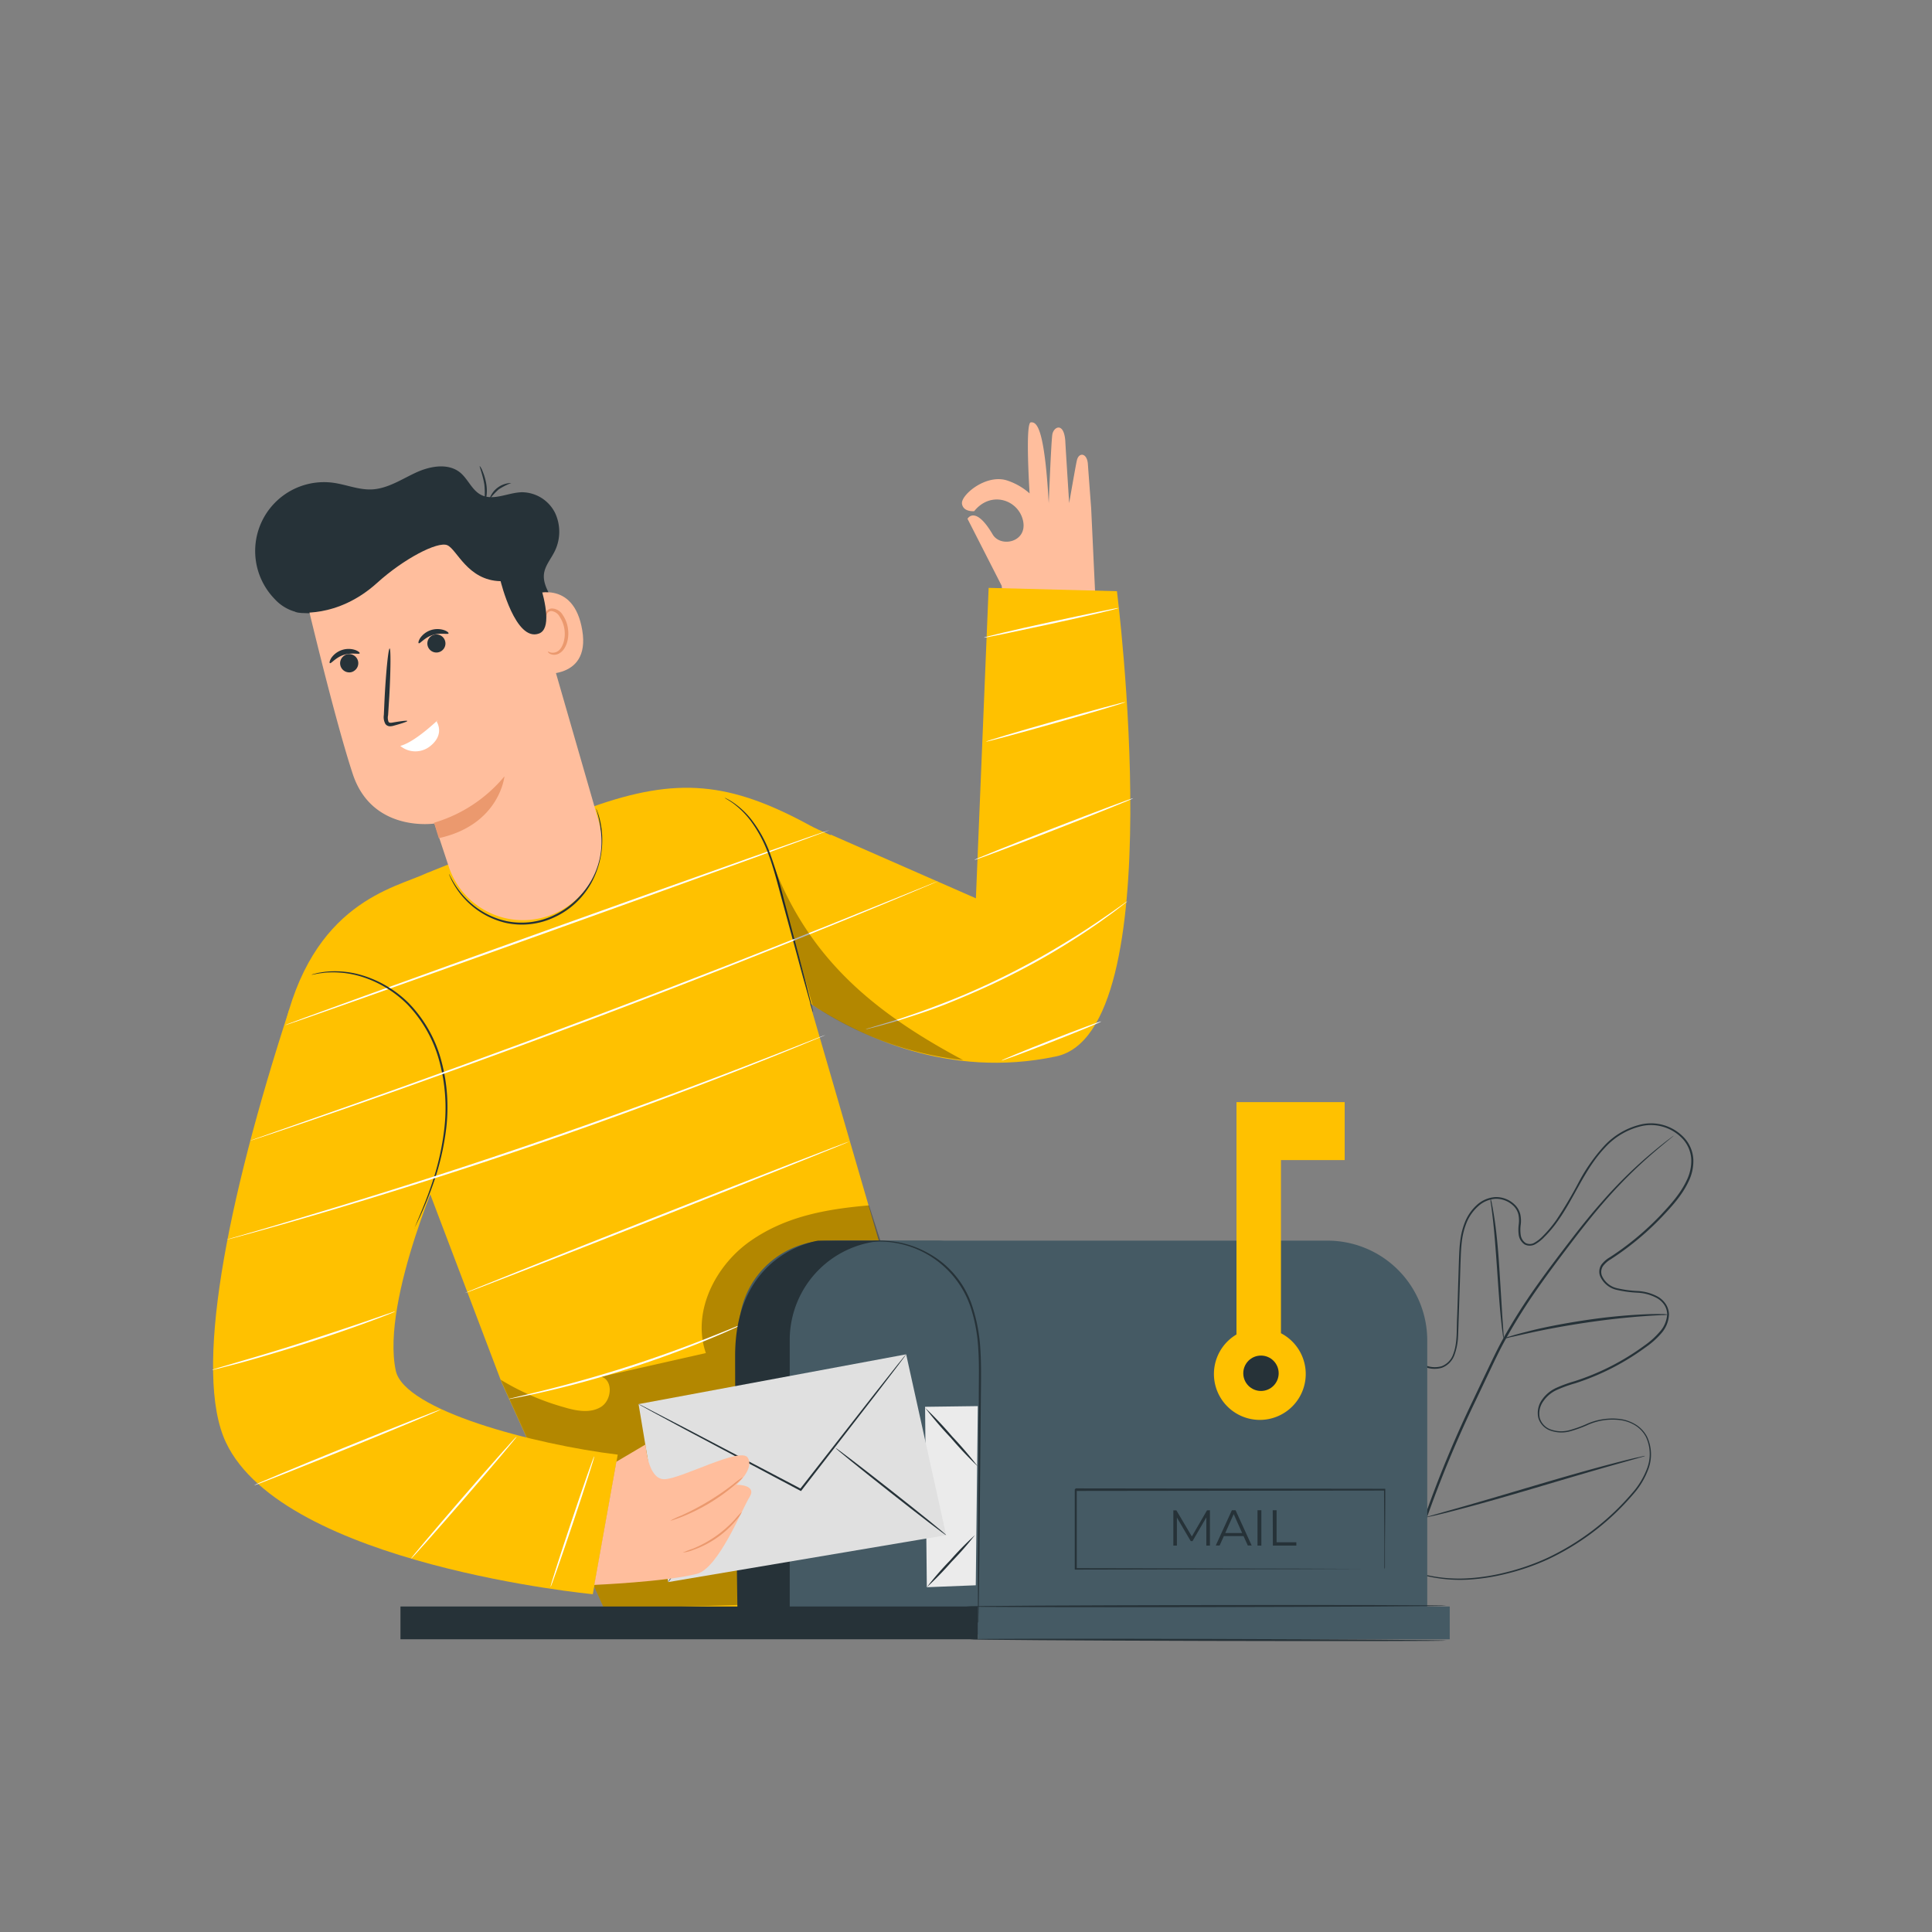 <svg xmlns="http://www.w3.org/2000/svg" viewBox="0 0 500 500"><rect x="0" y="0" width="500" height="500" fill="#808080" stroke="none"/><g id="freepik--Plant--inject-110"><path d="M362.8,405.65l1.11.4c.72.28,1.82.65,3.28,1.06a38.71,38.71,0,0,0,13.11,1.33,52.77,52.77,0,0,0,9.44-1.52,59.87,59.87,0,0,0,10.73-3.74,65.81,65.81,0,0,0,21.88-16.72,20.43,20.43,0,0,0,4-6.68,10.44,10.44,0,0,0-.38-7.89,7.76,7.76,0,0,0-2.79-3,9.89,9.89,0,0,0-4-1.38,15.73,15.73,0,0,0-8.59,1.4,31.94,31.94,0,0,1-4.35,1.54,8.49,8.49,0,0,1-4.71-.12,5,5,0,0,1-3.4-3.32,5.86,5.86,0,0,1,.93-4.75,9,9,0,0,1,3.82-3.13,35.68,35.68,0,0,1,4.67-1.69,63.09,63.09,0,0,0,18.05-9.23,20.82,20.82,0,0,0,3.86-3.46,7.35,7.35,0,0,0,2-4.63,4.57,4.57,0,0,0-.73-2.4,5.61,5.61,0,0,0-1.87-1.75,11.73,11.73,0,0,0-5.07-1.42,30.35,30.35,0,0,1-5.47-.75,6.11,6.11,0,0,1-4.24-3.6,3.29,3.29,0,0,1,.35-2.89,7.26,7.26,0,0,1,2.16-1.91c1.56-1,3.1-2.09,4.59-3.23a73.62,73.62,0,0,0,8.46-7.56c2.6-2.77,5.24-5.65,6.87-9.13a11.46,11.46,0,0,0,1.18-5.53,8.46,8.46,0,0,0-2.17-5.16,11.24,11.24,0,0,0-10.41-3.42,18.37,18.37,0,0,0-9.72,5.62c-5.27,5.55-7.87,12.87-12.19,18.94a30.63,30.63,0,0,1-3.59,4.27,9.92,9.92,0,0,1-2.2,1.75,2.91,2.91,0,0,1-2.86.1,3.6,3.6,0,0,1-1.5-2.42,10.29,10.29,0,0,1,0-2.77,7.52,7.52,0,0,0-.1-2.6,4.72,4.72,0,0,0-1.26-2.18,6.47,6.47,0,0,0-4.64-1.83,7.32,7.32,0,0,0-4.58,2,11.6,11.6,0,0,0-2.9,4.13,19,19,0,0,0-1.24,4.91c-.21,1.68-.27,3.36-.33,5s-.11,3.35-.16,5q-.17,5-.33,9.82c-.06,1.61-.09,3.2-.17,4.81a15.61,15.61,0,0,1-.91,4.69,5.51,5.51,0,0,1-3.27,3.37,6.79,6.79,0,0,1-4.62-.3,18.39,18.39,0,0,1-7.14-5.4,19.76,19.76,0,0,1-2.38-3.68,39.07,39.07,0,0,0-2-3.75,5.86,5.86,0,0,0-3-2.54,5.45,5.45,0,0,0-3.85.27,7.84,7.84,0,0,0-3.05,2.37,9,9,0,0,0-1.56,3.47,54.38,54.38,0,0,0-.66,7.47c-.17,2.44-.25,4.83-.28,7.14a91.39,91.39,0,0,0,.79,13.06,64.1,64.1,0,0,0,2.43,11.1c.46,1.69,1.14,3.23,1.69,4.73.31.73.65,1.43,1,2.12s.61,1.37,1,2a42,42,0,0,0,7.9,10.56,14.19,14.19,0,0,0,1.47,1.35l1.11.94.88.77-.92-.73-1.12-.92a13.93,13.93,0,0,1-1.49-1.33,41.72,41.72,0,0,1-8-10.54,21.69,21.69,0,0,1-1-2c-.32-.69-.68-1.39-1-2.13-.56-1.5-1.25-3-1.72-4.73a63.69,63.69,0,0,1-2.47-11.15,88.74,88.74,0,0,1-.84-13.09c0-2.32.1-4.71.26-7.16a56.61,56.61,0,0,1,.65-7.54,9.4,9.4,0,0,1,1.62-3.61,8.15,8.15,0,0,1,3.19-2.49,5.82,5.82,0,0,1,4.13-.3,6.38,6.38,0,0,1,3.25,2.7,39.15,39.15,0,0,1,2,3.79,19,19,0,0,0,2.33,3.59,18.14,18.14,0,0,0,7,5.27,6.47,6.47,0,0,0,4.33.29,5.1,5.1,0,0,0,3-3.12c1.1-2.89.86-6.15,1-9.36s.21-6.5.32-9.81c.05-1.66.1-3.33.16-5s.11-3.39.33-5.09a19.11,19.11,0,0,1,1.26-5,12,12,0,0,1,3-4.31,7.85,7.85,0,0,1,4.89-2.09,6.94,6.94,0,0,1,5,2,5.18,5.18,0,0,1,1.39,2.41,7.8,7.8,0,0,1,.12,2.76,9.64,9.64,0,0,0,0,2.63,3,3,0,0,0,1.26,2.08,2.35,2.35,0,0,0,2.36-.11,9.66,9.66,0,0,0,2.09-1.66,31.58,31.58,0,0,0,3.52-4.2,108.79,108.79,0,0,0,5.71-9.62,45.54,45.54,0,0,1,6.53-9.39,18.83,18.83,0,0,1,10-5.77,11.76,11.76,0,0,1,10.9,3.59,9,9,0,0,1,2.3,5.47,12,12,0,0,1-1.23,5.78c-1.68,3.58-4.35,6.48-7,9.27a73.7,73.7,0,0,1-8.52,7.61c-1.5,1.15-3.05,2.23-4.62,3.25a6.74,6.74,0,0,0-2,1.76,2.76,2.76,0,0,0-.3,2.45,5.63,5.63,0,0,0,3.9,3.27,29,29,0,0,0,5.38.73,12.3,12.3,0,0,1,5.28,1.5,6.17,6.17,0,0,1,2,1.91,5.13,5.13,0,0,1,.81,2.66,7.87,7.87,0,0,1-2.09,5,21.26,21.26,0,0,1-4,3.53,63.69,63.69,0,0,1-18.19,9.29,34.14,34.14,0,0,0-4.62,1.66,8.45,8.45,0,0,0-3.63,3,5.41,5.41,0,0,0-.89,4.38,4.57,4.57,0,0,0,3.11,3,8,8,0,0,0,4.47.11,31.19,31.19,0,0,0,4.29-1.51,16.32,16.32,0,0,1,8.81-1.42,10.52,10.52,0,0,1,4.15,1.46,8.09,8.09,0,0,1,2.93,3.16,10.82,10.82,0,0,1,.38,8.2,20.66,20.66,0,0,1-4.08,6.8,65.84,65.84,0,0,1-22,16.74,59.72,59.72,0,0,1-10.79,3.72,53.86,53.86,0,0,1-9.48,1.49,38.62,38.62,0,0,1-13.16-1.44,33.76,33.76,0,0,1-3.27-1.11Z" style="fill:#263238"></path><path d="M368.39,393.45a295.29,295.29,0,0,1,12.91-31.24c1.28-2.7,2.55-5.38,3.81-8s2.49-5.23,3.87-7.71a148.28,148.28,0,0,1,8.71-13.76c3-4.24,6-8.16,8.79-11.8s5.52-7,8.11-9.92a117.21,117.21,0,0,1,13.24-12.95c1.68-1.4,3-2.45,3.93-3.14l1.05-.79a2.49,2.49,0,0,1,.37-.25l-.33.3-1,.83c-.89.73-2.2,1.8-3.86,3.23a124.21,124.21,0,0,0-13.07,13.06c-2.56,2.95-5.23,6.3-8,9.94s-5.76,7.58-8.73,11.82a149.15,149.15,0,0,0-8.64,13.72c-1.37,2.46-2.6,5.05-3.85,7.68l-3.8,8a299.47,299.47,0,0,0-12.93,31.16" style="fill:#263238"></path><path d="M389.15,346.48a7,7,0,0,1-.26-1.42c-.14-.91-.3-2.24-.46-3.89-.34-3.29-.65-7.84-1-12.87s-.7-9.57-1.08-12.84c-.19-1.64-.36-3-.49-3.88a5.67,5.67,0,0,1-.12-1.43,7.23,7.23,0,0,1,.36,1.39c.19.91.42,2.23.67,3.86.5,3.27.94,7.83,1.26,12.86s.59,9.45.8,12.88c.11,1.54.2,2.85.27,3.9A6.63,6.63,0,0,1,389.15,346.48Z" style="fill:#263238"></path><path d="M431.69,340.22a8.83,8.83,0,0,1-1.69.13c-1.09.06-2.66.13-4.61.28-3.88.27-9.23.82-15.11,1.7-5.21.78-10.28,1.71-15,2.76-1.9.42-3.43.79-4.49,1a9.58,9.58,0,0,1-1.67.35,7.88,7.88,0,0,1,1.61-.58c1-.32,2.56-.76,4.46-1.23,3.78-1,9.08-2.06,15-2.95a148.57,148.57,0,0,1,15.18-1.52c1.95-.1,3.53-.1,4.62-.08A7.87,7.87,0,0,1,431.69,340.22Z" style="fill:#263238"></path><path d="M368.94,392.69a2.1,2.1,0,0,1-.27-.52l-.66-1.56c-.57-1.35-1.35-3.33-2.27-5.79-1.85-4.92-4.19-11.79-6.67-19.41s-4.76-14.51-6.51-19.45c-.85-2.41-1.56-4.39-2.08-5.86-.22-.64-.41-1.16-.56-1.6a2.26,2.26,0,0,1-.16-.57,1.92,1.92,0,0,1,.27.53l.67,1.55c.57,1.36,1.34,3.34,2.26,5.8,1.85,4.91,4.2,11.79,6.68,19.41s5.75,15.6,7.5,20.55c.85,2.41.56,3.28,1.08,4.75.23.64.41,1.17.56,1.6A2.39,2.39,0,0,1,368.94,392.69Z" style="fill:#263238"></path><path d="M425.76,376.78a2.52,2.52,0,0,1-.57.21l-1.65.48-6.08,1.71c-5.14,1.45-12.21,3.54-20,5.85-7.31,2.16-14.11,4.12-20.08,5.67-2.58.68-4.68,1.2-6.14,1.53l-1.68.37a2.18,2.18,0,0,1-.59.09,2.28,2.28,0,0,1,.57-.21l1.65-.48,6.08-1.71c5.14-1.45,12.21-3.54,20-5.85s14.91-4.33,20.08-5.67c2.58-.68,4.68-1.2,6.13-1.53l1.68-.37A2.23,2.23,0,0,1,425.76,376.78Z" style="fill:#263238"></path></g><g id="freepik--Character--inject-110"><path d="M260.78,162.41s-.58-2.78-1.55-10.82l-8.84-17.33s2-3.63,6.51,4.05c2.08,3.5,9,2,7.88-3.46s-8.28-8-12.66-2.56c0,0-2.83.29-3.16-1.92s6.06-7.67,11.5-6.08a16.5,16.5,0,0,1,6,3.4s-1.18-18.22.3-18.38,3.53,1,4.65,20.93c0,0,.62-15.77.93-17.78s3-3.37,3.36,1.68c0,.56,1,16.06,1,16.06s1.77-10.25,2-11.07c.5-2.16,2.63-1.93,2.84.93.15,2.17.85,11.43.85,11.43L283.73,160h.18" style="fill:#ffbe9d"></path><path d="M289.06,153l-33.2-.86-3.3,80.34L215,216l-.06.13c-2.26-1-4.23-1.9-5.28-2.48-20.75-11.31-34.37-12.69-56.64-4.74h0l-42.66,17.08c-8.26,3.89-29.75,7.48-37.12,41.46l-1,4.06L106.38,296l23.41,61.7,28,61.76,64.45-2.09,33.68-42-28.58-54.59-17.76-61.14c12.55,8.33,35.84,19.67,63.73,13.76C303.56,267,289.06,153,289.06,153Z" style="fill:#FFC100"></path><g style="opacity:0.3"><path d="M129.57,357.07A65.36,65.36,0,0,0,146,364.2c3.14.94,6.74,1.63,9.53-.09s3.22-6.81.1-7.83l27.05-6.11c-3.67-10.56,2.38-22.61,11.53-29s19.55-8.25,30.69-9.22l13.49,41.85-45.09,61.5-36.92,1.07Z"></path></g><path d="M115.42,299.26s-16.91,37-13,55.44c2.16,10.32,35.93,19.13,57.45,21.76l-6.45,36.12s-80-7.61-94.95-39.28c-8.5-18,.11-62,16.3-111.8Z" style="fill:#FFC100"></path><path d="M192.44,342.59a2.89,2.89,0,0,1-.57.31l-1.69.78c-1.47.68-3.62,1.61-6.29,2.73-5.34,2.22-12.82,5.08-21.23,7.78s-16.16,4.72-21.8,6c-2.82.65-5.11,1.14-6.7,1.44l-1.83.34a2.59,2.59,0,0,1-.64.09,2.87,2.87,0,0,1,.62-.19l1.81-.44c1.58-.36,3.85-.91,6.66-1.6,5.61-1.39,13.32-3.47,21.72-6.16s15.88-5.49,21.25-7.63c2.69-1.06,4.85-1.94,6.35-2.56l1.72-.7A3.05,3.05,0,0,1,192.44,342.59Z" style="fill:#fff"></path><path d="M214.71,214.81c0,.13-31.47,11.56-70.39,25.52s-70.53,25.17-70.58,25,31.47-11.56,70.4-25.52S214.66,214.67,214.71,214.81Z" style="fill:#fff"></path><path d="M107.2,318a.91.91,0,0,1,.08-.22l.26-.62,1-2.39c.88-2.08,2.13-5.11,3.4-8.94A68.32,68.32,0,0,0,115,292a46.23,46.23,0,0,0-1.24-17.15,33.74,33.74,0,0,0-8.34-14.91,29,29,0,0,0-11.95-7.21,25,25,0,0,0-9.41-1l-1.49.19c-.43.06-.78.15-1.08.2l-.66.13-.23,0s.07,0,.21-.07l.66-.18c.29-.07.65-.18,1.08-.26l1.49-.23a24.27,24.27,0,0,1,9.53.85,28.94,28.94,0,0,1,12.19,7.22,34,34,0,0,1,8.5,15.11,46.2,46.2,0,0,1,1.22,17.34,67.26,67.26,0,0,1-3.2,13.87c-1.32,3.83-2.62,6.84-3.56,8.9-.48,1-.86,1.82-1.13,2.35l-.31.61C107.25,317.91,107.21,318,107.2,318Z" style="fill:#263238"></path><path d="M187.55,206.48a2.54,2.54,0,0,1,.57.25,12.76,12.76,0,0,1,1.55.91,21.14,21.14,0,0,1,4.83,4.51,32.81,32.81,0,0,1,4.74,8.58,112.68,112.68,0,0,1,3.47,11.47l5.57,21,1.62,6.39.42,1.74a2.54,2.54,0,0,1,.11.62,2.76,2.76,0,0,1-.21-.59c-.13-.45-.3-1-.51-1.72l-1.79-6.34-5.71-21c-1.1-4.1-2.11-8-3.42-11.44a33.52,33.52,0,0,0-4.58-8.52,22.32,22.32,0,0,0-4.65-4.57C188.3,206.91,187.52,206.52,187.55,206.48Z" style="fill:#263238"></path><path d="M242.85,228l-.44.21-1.33.58L236,230.93c-4.44,1.88-10.89,4.54-18.87,7.8-16,6.51-38.1,15.3-62.71,24.58s-47,17.31-63.33,23c-8.14,2.83-14.74,5.08-19.31,6.61l-5.27,1.75-1.37.44-.48.14.46-.19,1.36-.49,5.23-1.84,19.26-6.77c16.25-5.74,38.65-13.82,63.27-23.1s46.76-18,62.75-24.44l18.93-7.64,5.15-2.08,1.35-.53Z" style="fill:#fff"></path><path d="M213.57,267.87l-.38.18-1.14.49-4.41,1.83c-3.83,1.59-9.39,3.82-16.29,6.53-13.8,5.41-33,12.6-54.37,19.92s-41,13.37-55.19,17.54c-7.11,2.08-12.88,3.72-16.88,4.81l-4.6,1.25-1.2.31a2.18,2.18,0,0,1-.41.09,2.67,2.67,0,0,1,.39-.14l1.19-.36L64.86,319c4-1.15,9.73-2.85,16.83-5,14.19-4.25,33.73-10.36,55.12-17.67s40.58-14.45,54.41-19.78c6.91-2.66,12.49-4.84,16.34-6.37l4.45-1.74,1.16-.44Z" style="fill:#fff"></path><path d="M291.75,233.25a4.39,4.39,0,0,1-.58.5l-1.75,1.36c-.76.59-1.7,1.3-2.81,2.09s-2.36,1.72-3.79,2.67c-2.83,1.95-6.28,4.16-10.19,6.48s-8.31,4.71-13,7-9.31,4.28-13.53,6-8.1,3-11.38,4.05c-1.63.54-3.13,1-4.44,1.35s-2.44.7-3.37.93l-2.15.55a4.69,4.69,0,0,1-.75.15,4.24,4.24,0,0,1,.72-.26l2.12-.63c.92-.27,2-.6,3.35-1s2.78-.85,4.4-1.42c3.26-1.08,7.1-2.48,11.32-4.15s8.78-3.69,13.48-6,9.08-4.69,13-7,7.37-4.47,10.22-6.38c1.44-.93,2.7-1.83,3.83-2.6s2.08-1.45,2.86-2l1.8-1.28A4,4,0,0,1,291.75,233.25Z" style="fill:#fff"></path><path d="M293.31,206.57c.05.14-9.13,3.83-20.5,8.25s-20.64,7.89-20.69,7.75,9.12-3.82,20.5-8.24S293.26,206.44,293.31,206.57Z" style="fill:#fff"></path><path d="M291.29,181.69c0,.14-8,2.55-18,5.38s-18.11,5-18.15,4.87,8-2.54,18-5.37S291.25,181.55,291.29,181.69Z" style="fill:#fff"></path><path d="M289.53,157.35c0,.14-7.77,2-17.42,4.09s-17.49,3.73-17.52,3.59,7.76-2,17.41-4.09S289.49,157.21,289.53,157.35Z" style="fill:#fff"></path><path d="M219.87,295.4c0,.13-22.2,9-49.69,19.86s-49.83,19.52-49.88,19.39,22.19-9,49.69-19.87S219.82,295.26,219.87,295.4Z" style="fill:#fff"></path><path d="M102.23,339.43a2.23,2.23,0,0,1-.45.22l-1.34.55c-1.17.46-2.87,1.11-5,1.89-4.22,1.56-10.09,3.61-16.63,5.69s-12.52,3.81-16.86,5c-2.17.58-3.94,1-5.16,1.34l-1.41.33a1.67,1.67,0,0,1-.5.08,1.82,1.82,0,0,1,.47-.18l1.39-.43,5.11-1.5c4.31-1.26,10.26-3,16.8-5.12s12.41-4.08,16.66-5.55l5-1.73,1.37-.46A1.58,1.58,0,0,1,102.23,339.43Z" style="fill:#fff"></path><path d="M114.1,364.77c.06.13-10.72,4.63-24.07,10.05s-24.23,9.71-24.28,9.58,10.72-4.64,24.08-10.06S114.05,364.63,114.1,364.77Z" style="fill:#fff"></path><path d="M133.73,371.77c.11.1-5.94,7.26-13.5,16s-13.79,15.75-13.9,15.66,5.94-7.26,13.5-16S133.62,371.68,133.73,371.77Z" style="fill:#fff"></path><path d="M153.8,376.87c.14.05-2.29,7.67-5.42,17s-5.78,16.91-5.91,16.86,2.29-7.66,5.42-17S153.66,376.82,153.8,376.87Z" style="fill:#fff"></path><path d="M285,264.35c.06.13-5.69,2.51-12.84,5.31s-13,4.95-13,4.82,5.7-2.51,12.85-5.31S284.94,264.21,285,264.35Z" style="fill:#fff"></path><g style="opacity:0.3"><path d="M199.65,222.57c9.28,25.13,26,39.18,49.61,51.78a87.07,87.07,0,0,1-39-14.29"></path></g><path d="M191.24,423H369.37V346.9a25.81,25.81,0,0,0-25.81-25.82H217.06a25.82,25.82,0,0,0-25.82,25.82Z" style="fill:#455a64"></path><path d="M214.33,321.08h28.3a10.46,10.46,0,0,1,10.46,10.46v90.13a1.33,1.33,0,0,1-1.33,1.33H192.58a1.33,1.33,0,0,1-1.33-1.33V344.17A23.09,23.09,0,0,1,214.33,321.08Z" style="fill:#455a64"></path><path d="M204.38,423V346.79a25.71,25.71,0,0,1,25.7-25.71H211.76s-21.51,2.86-21.51,29.78.69,72.14.69,72.14Z" style="fill:#263238"></path><rect x="103.64" y="415.76" width="149.45" height="8.48" style="fill:#263238"></rect><rect x="253.09" y="415.76" width="122.1" height="8.48" style="fill:#455a64"></rect><path d="M253.09,420a1.16,1.16,0,0,1,0-.3c0-.23,0-.53,0-.9,0-.82,0-2,0-3.43,0-3,0-7.31,0-12.61.05-10.69.13-25.38.22-41.62,0-4.06.13-8-.12-11.84a42.56,42.56,0,0,0-1.92-10.78,24.94,24.94,0,0,0-23.45-17.21,17.37,17.37,0,0,0-2,.05,12.1,12.1,0,0,0-1.44.14l-.88.12-.31,0,.3-.07.88-.17a10.59,10.59,0,0,1,1.44-.19,14.68,14.68,0,0,1,2-.1,25,25,0,0,1,12.16,3.09,24.17,24.17,0,0,1,11.75,14.16,43.31,43.31,0,0,1,2,10.91c.25,3.84.17,7.82.13,11.88-.15,16.23-.28,30.93-.38,41.61-.07,5.3-.13,9.6-.17,12.62,0,1.46-.06,2.61-.07,3.43l0,.89A1.71,1.71,0,0,1,253.09,420Z" style="fill:#263238"></path><path d="M374.35,415.55c0,.14-27.82.31-62.12.37s-62.12,0-62.12-.16,27.8-.31,62.12-.37S374.35,415.41,374.35,415.55Z" style="fill:#263238"></path><path d="M374.35,424.58c0,.14-27.62.18-61.67.09s-61.68-.28-61.67-.43,27.6-.18,61.67-.09S374.35,424.43,374.35,424.58Z" style="fill:#263238"></path><path d="M358.27,406.08s0-.13,0-.36,0-.6,0-1.05c0-.93,0-2.28,0-4,0-3.51-.05-8.62-.08-15.08l.15.16-79.93.1c.11-.11-.27.26.25-.26h0v20.5l-.26-.25,57,.11,16.81.07,4.54,0h1.18l.41,0a2.45,2.45,0,0,1-.38,0h-1.15l-4.48,0-16.75.07-57.18.12h-.25v-.26q0-5,0-10.1v-10.4h0c.52-.52.15-.14.27-.26l79.93.1h.16v.16c0,6.5-.07,11.64-.09,15.18q0,2.6,0,4c0,.43,0,.77,0,1A1.91,1.91,0,0,1,358.27,406.08Z" style="fill:#263238"></path><path d="M313.13,390.85V400h-.93v-7.3l-3.58,6.14h-.46l-3.58-6.1V400h-.92v-9.12h.79l4,6.76,3.92-6.76Z" style="fill:#263238"></path><path d="M321.82,397.53h-5.08l-1.1,2.44h-1l4.17-9.12h.95l4.17,9.12h-1Zm-.35-.78-2.19-4.9-2.19,4.9Z" style="fill:#263238"></path><path d="M325.44,390.85h1V400h-1Z" style="fill:#263238"></path><path d="M329.38,390.85h1v8.28h5.11V400h-6.07Z" style="fill:#263238"></path><path d="M348,300.22v-15H320v60.14a11.88,11.88,0,1,0,11.51-.32V300.22Z" style="fill:#FFC100"></path><circle cx="326.34" cy="355.4" r="4.58" style="fill:#263238"></circle><path d="M154.29,209.28a4.11,4.11,0,0,1,.26.61,16,16,0,0,1,.59,1.83,22.67,22.67,0,0,1,.68,7,23.16,23.16,0,0,1-2.91,10,20.89,20.89,0,0,1-9.35,8.63,19.68,19.68,0,0,1-12.62,1.5,21,21,0,0,1-9.25-4.8,21.38,21.38,0,0,1-4.41-5.51,15.87,15.87,0,0,1-.84-1.72,2.76,2.76,0,0,1-.23-.63c.06,0,.39.84,1.25,2.25a22.2,22.2,0,0,0,4.47,5.33,20.84,20.84,0,0,0,9.11,4.61,19.33,19.33,0,0,0,12.3-1.51,20.62,20.62,0,0,0,9.16-8.39,23.19,23.19,0,0,0,2.95-9.81,23.55,23.55,0,0,0-.51-6.94C154.58,210.15,154.23,209.3,154.29,209.28Z" style="fill:#263238"></path><polygon points="239.41 364.08 253.06 363.9 252.53 410.27 239.86 410.77 239.41 364.08" style="fill:#ebebeb"></polygon><path d="M239.86,410.77a81.14,81.14,0,0,1,6-6.91,79.89,79.89,0,0,1,6.44-6.56,84.76,84.76,0,0,1-6.06,6.91A82.82,82.82,0,0,1,239.86,410.77Z" style="fill:#263238"></path><path d="M253.06,379.52a102.09,102.09,0,0,1-7-7.42,98.26,98.26,0,0,1-6.63-7.76,99.62,99.62,0,0,1,7,7.42A100.92,100.92,0,0,1,253.06,379.52Z" style="fill:#263238"></path><path d="M137.15,160.7a3.6,3.6,0,0,0,6.08,2.61c1.93-1.83,1.27-5.05.07-7.43s-2.86-4.79-2.51-7.42c.27-2,1.67-3.67,2.61-5.48a11.47,11.47,0,0,0,.25-10.24,9.67,9.67,0,0,0-8.55-5.35c-3.61.07-7.42,2.33-10.63.67-2.33-1.21-3.3-4-5.33-5.72-3.13-2.59-7.86-1.73-11.57,0s-7.26,4.12-11.33,4.32c-3.39.16-6.65-1.26-10-1.72A17.82,17.82,0,0,0,71.06,155a11.37,11.37,0,0,0,6.87,3.64" style="fill:#263238"></path><path d="M141.68,237.12h0a20.24,20.24,0,0,1-25.54-12.83c-2-6.06-3.71-11.16-3.71-11.16s-16.1,2.46-21.14-12.83-13-49.31-13-49.31l-.49-2.06c15.36-13.25,37.2-15.46,56.25-8.51l1,3.17,20,69.31A20.24,20.24,0,0,1,141.68,237.12Z" style="fill:#ffbe9d"></path><path d="M91.76,173.54a2.36,2.36,0,0,0-1.16-4.25,2.16,2.16,0,0,0-1.59.44A2.36,2.36,0,0,0,90.16,174,2.17,2.17,0,0,0,91.76,173.54Z" style="fill:#263238"></path><path d="M85.37,171.62c.33.19,1.47-1.45,3.58-2.13s4-.07,4.13-.41c.08-.16-.31-.56-1.14-.86a5.46,5.46,0,0,0-6.16,2C85.29,171,85.22,171.54,85.37,171.62Z" style="fill:#263238"></path><path d="M111.17,165a2.34,2.34,0,1,0,3.3-.24A2.35,2.35,0,0,0,111.17,165Z" style="fill:#263238"></path><path d="M108.37,166.47c.32.19,1.46-1.44,3.57-2.12s4-.07,4.14-.42c.08-.15-.31-.56-1.14-.85a5.46,5.46,0,0,0-6.16,2C108.29,165.84,108.21,166.39,108.37,166.47Z" style="fill:#263238"></path><path d="M105.4,186.59c0-.16-1.43,0-3.64.38-.57.12-1.06.14-1.21-.17a3,3,0,0,1-.11-1.72c.1-1.56.2-3.16.31-4.83.37-6.85.41-12.41.09-12.43s-.9,5.52-1.28,12.37c-.08,1.67-.15,3.26-.22,4.83a3.65,3.65,0,0,0,.42,2.37,1.47,1.47,0,0,0,1.2.57,3.61,3.61,0,0,0,1-.17C104.11,187.2,105.43,186.75,105.4,186.59Z" style="fill:#263238"></path><path d="M113,186.76c1.79-2-5,5.13-9.41,6.28a6.12,6.12,0,0,0,7.63.15C115.28,190.06,113,186.76,113,186.76Z" style="fill:#fff"></path><path d="M112.34,212.92a37.45,37.45,0,0,0,18.21-12s-1.24,12.54-17,16Z" style="fill:#eb996e"></path><path d="M137.27,154.07c.31-.22,11.17-4.48,13.42,9.05s-12.16,11.31-12.25,10.93S137.27,154.07,137.27,154.07Z" style="fill:#ffbe9d"></path><path d="M141.8,168.62c0-.06.26.12.69.24a2.42,2.42,0,0,0,1.77-.26c1.34-.76,2.16-3.23,1.83-5.67a8,8,0,0,0-1.22-3.27,2.77,2.77,0,0,0-2.08-1.51,1.21,1.21,0,0,0-1.28.88c-.12.4,0,.66,0,.69s-.33-.17-.32-.75a1.58,1.58,0,0,1,.4-.94,1.82,1.82,0,0,1,1.24-.56,3.37,3.37,0,0,1,2.81,1.69A8.16,8.16,0,0,1,147,162.8c.37,2.73-.6,5.52-2.46,6.4a2.53,2.53,0,0,1-2.22,0C141.88,168.94,141.76,168.65,141.8,168.62Z" style="fill:#eb996e"></path><path d="M76.53,158.41s10.61,1.91,21.08-7.57c6.86-6.22,15.62-10.78,18.13-9.75s5.23,9.14,13.82,9.32c0,0,3.85,15.85,9.95,13.54s-4.62-25.53-4.62-25.53l-17.21-6.31-17.59,1.53-17.86,7.21-8.7,9.28Z" style="fill:#263238"></path><path d="M132.33,125a16.51,16.51,0,0,0-3.26,1.65,16,16,0,0,0-2.47,2.7,6.05,6.05,0,0,1,5.73-4.35Z" style="fill:#263238"></path><path d="M124.16,120.61a4,4,0,0,1,.72,1.32,14.58,14.58,0,0,1,1,3.5,10.17,10.17,0,0,1-.1,3.64,3.18,3.18,0,0,1-.52,1.42,20.83,20.83,0,0,0,.1-5C124.94,122.77,124,120.67,124.16,120.61Z" style="fill:#263238"></path><polygon points="165.26 363.38 234.51 350.5 244.86 397.3 172.94 409.44 165.26 363.38" style="fill:#e0e0e0"></polygon><path d="M234.51,350.5s0,.07-.12.19l-.39.55-1.54,2.06-5.76,7.53c-4.94,6.38-11.72,15.15-19.27,24.89l-.13.17-.19-.1-1.35-.71-28.69-15.25-8.66-4.68-2.35-1.29-.6-.35a.93.93,0,0,1-.2-.14l.22.09.63.3L168.5,365c2.11,1.09,5.08,2.64,8.75,4.53L206,384.62l1.34.71-.33.07,19.39-24.79,5.89-7.44c.69-.84,1.23-1.51,1.62-2,.18-.2.32-.37.43-.51Z" style="fill:#263238"></path><path d="M172.94,409.44c-.12-.08,4.33-7.14,9.95-15.77s10.26-15.57,10.38-15.49-4.33,7.14-10,15.77S173.06,409.52,172.94,409.44Z" style="fill:#263238"></path><path d="M244.86,397.3c-.09.11-6.57-4.85-14.47-11.08s-14.23-11.37-14.14-11.48,6.56,4.84,14.47,11.07S245,397.18,244.86,397.3Z" style="fill:#263238"></path><path d="M167.08,373.82s.49,9.07,4.86,9,19.79-8.49,21.58-5.57-2.94,7-2.94,7,5.43-.08,3.41,3.17-8.07,18.47-13.66,19.9c-8,2.05-26.53,2.85-26.53,2.85l5.71-31.87Z" style="fill:#ffbe9d"></path><path d="M192.26,382.28a3.7,3.7,0,0,1-.58.65c-.4.39-1,.94-1.76,1.58a49.55,49.55,0,0,1-13.35,8c-.93.37-1.69.64-2.22.81a3,3,0,0,1-.85.21,26.54,26.54,0,0,1,2.93-1.36,66.35,66.35,0,0,0,13.26-8A25.61,25.61,0,0,1,192.26,382.28Z" style="fill:#eb996e"></path><path d="M192,391.26a9.91,9.91,0,0,1-1.59,2.28,25.53,25.53,0,0,1-11,7.58,10.24,10.24,0,0,1-2.7.69,23.87,23.87,0,0,1,2.57-1,30,30,0,0,0,10.81-7.48A26.9,26.9,0,0,1,192,391.26Z" style="fill:#eb996e"></path></g></svg>